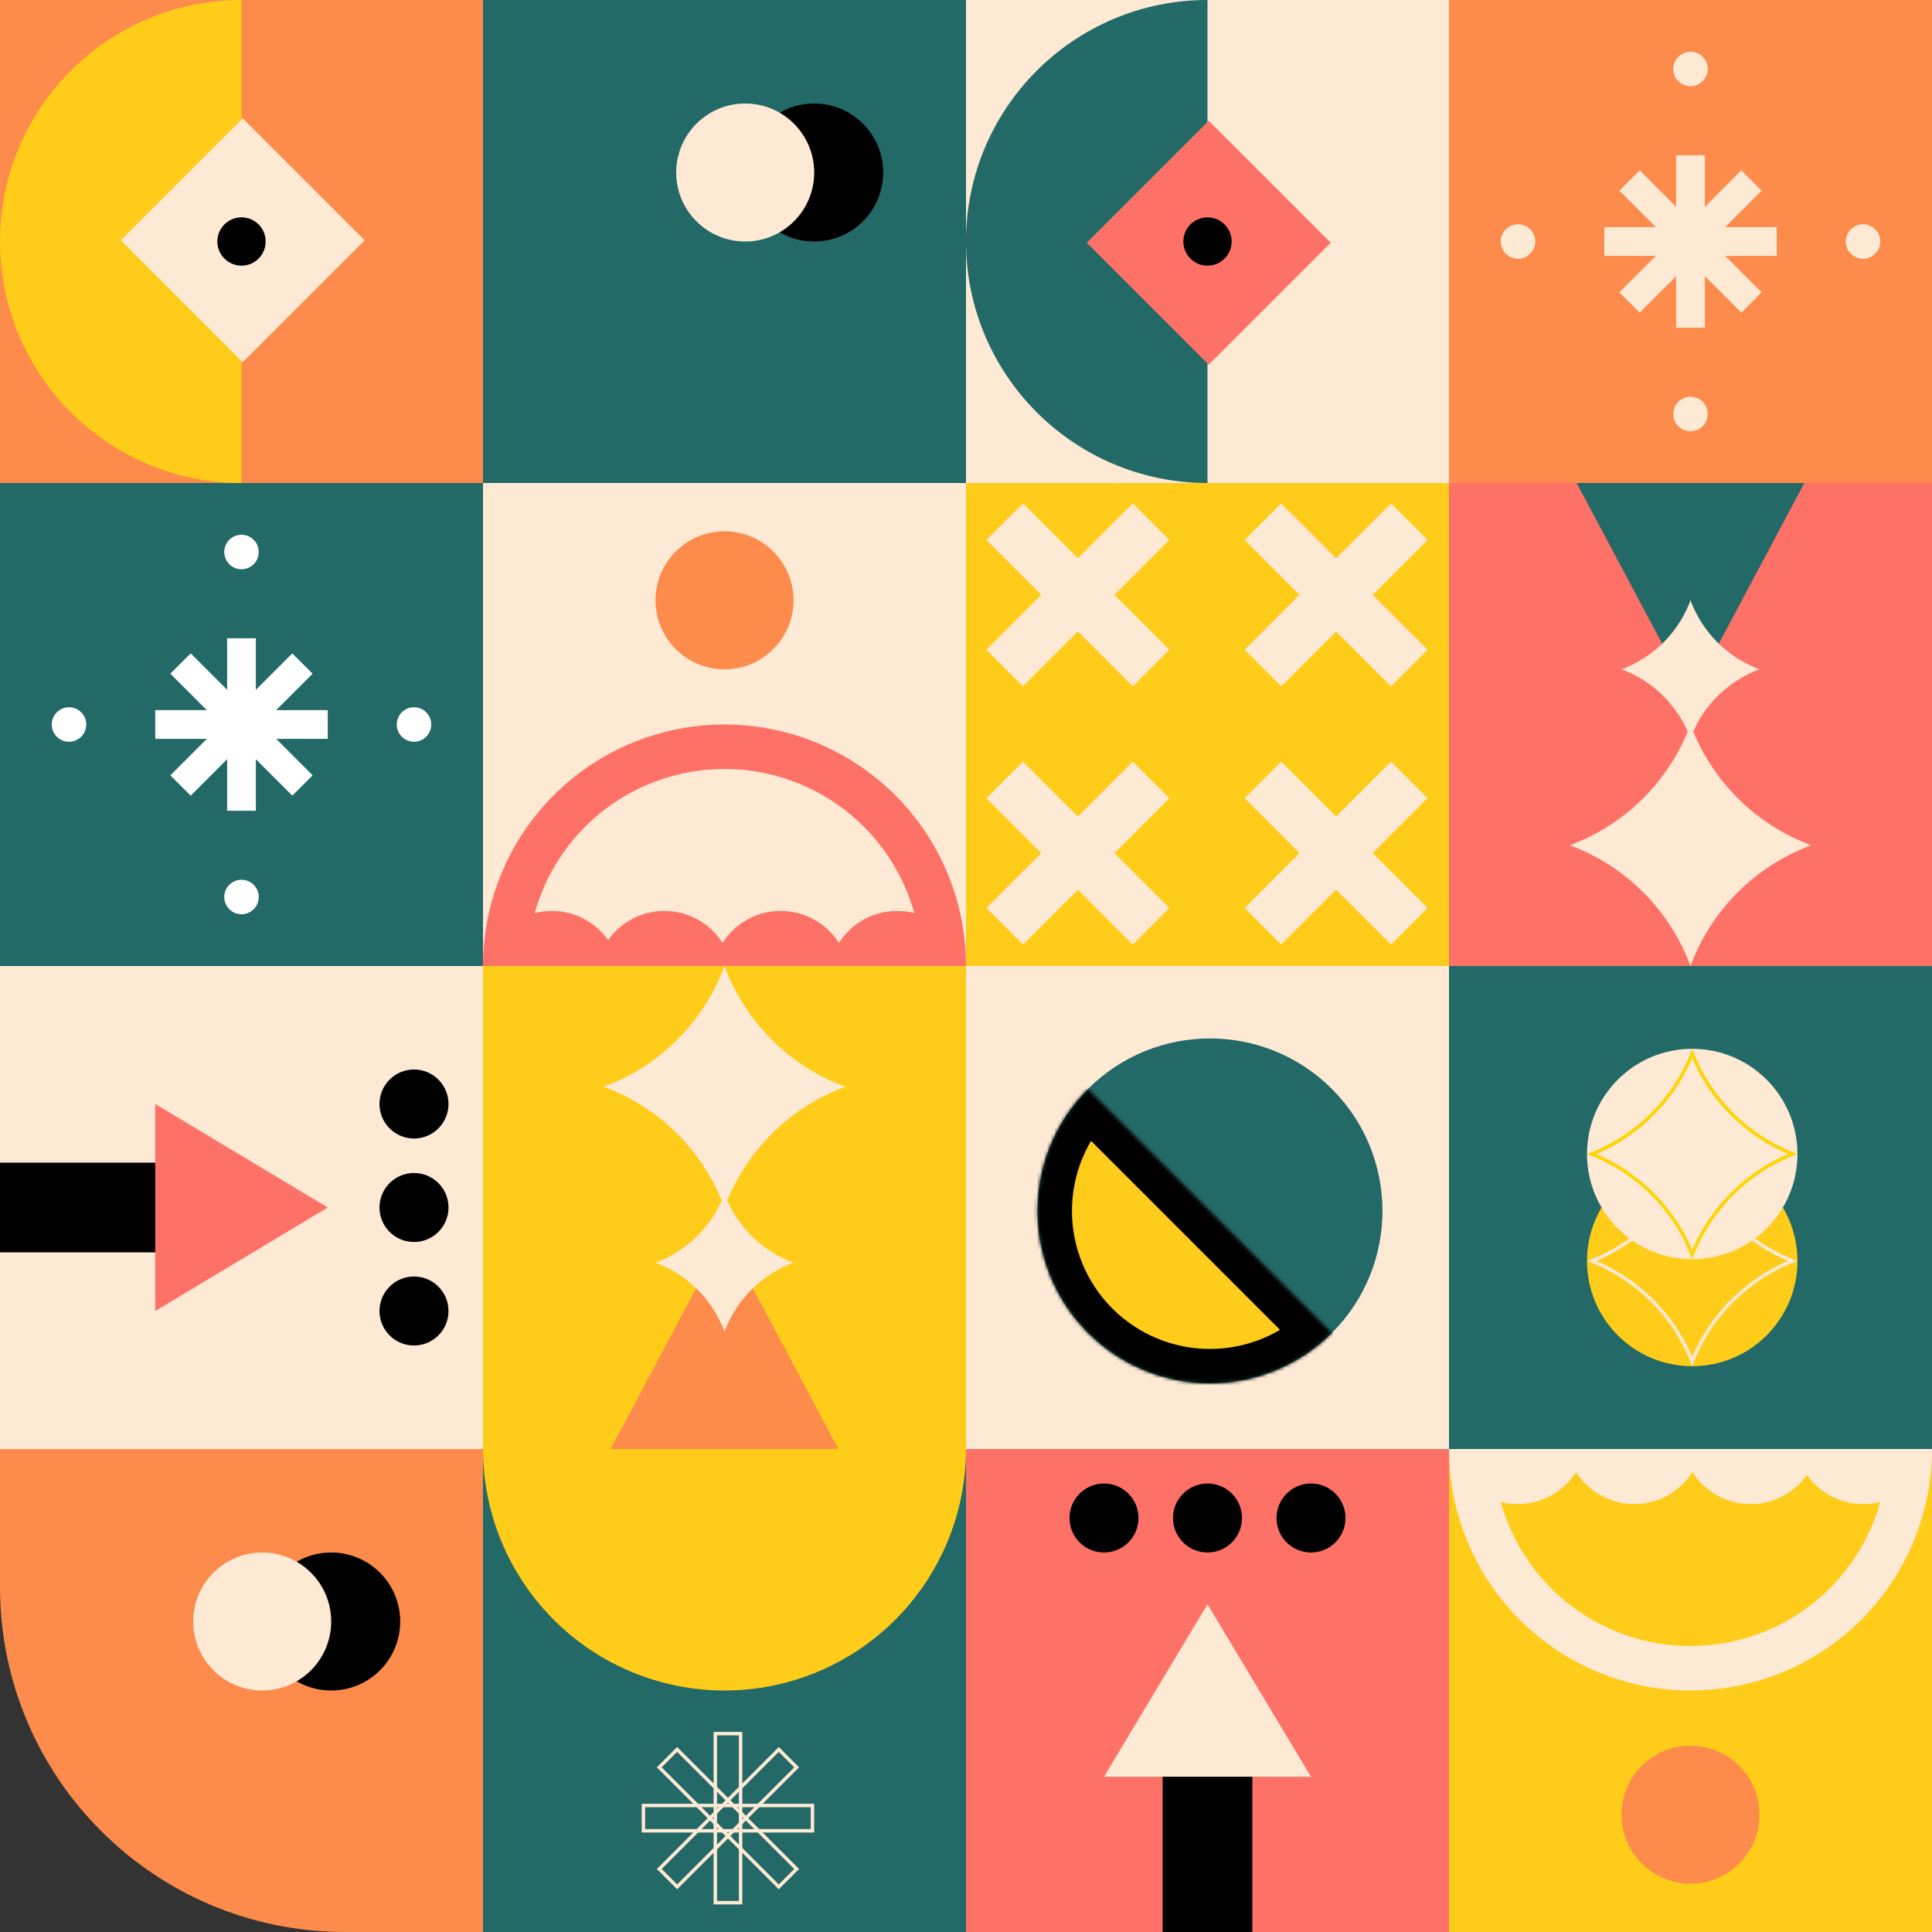 <svg width="560" height="560" viewBox="0 0 560 560" fill="none" xmlns="http://www.w3.org/2000/svg">
<rect x="0" y="0" width="560" height="560" fill="#333333" stroke="none"/>
<path d="M140 560L140 420H0V460C0 515.228 44.772 560 100 560H140Z" fill="#FC8B4C"/>
<circle r="20" transform="matrix(0 -1 -1 0 96 470)" fill="black"/>
<circle r="20" transform="matrix(0 -1 -1 0 76 470)" fill="#FDE9D4"/>
<rect x="280" y="280" width="140" height="140" fill="#FDE9D4"/>
<circle cx="350.711" cy="351" r="50" transform="rotate(-45 350.711 351)" fill="#236967"/>
<mask id="path-6-inside-1_190_3137" fill="white">
<path d="M315.356 315.645C305.979 325.021 300.711 337.739 300.711 351C300.711 364.261 305.979 376.979 315.356 386.355C324.732 395.732 337.45 401 350.711 401C363.972 401 376.689 395.732 386.066 386.355L350.711 351L315.356 315.645Z"/>
</mask>
<path d="M315.356 315.645C305.979 325.021 300.711 337.739 300.711 351C300.711 364.261 305.979 376.979 315.356 386.355C324.732 395.732 337.45 401 350.711 401C363.972 401 376.689 395.732 386.066 386.355L350.711 351L315.356 315.645Z" fill="#FFCC1A" stroke="black" stroke-width="20" mask="url(#path-6-inside-1_190_3137)"/>
<g clip-path="url(#clip0_190_3137)">
<rect width="140" height="140" transform="matrix(-1 0 0 1 280 140)" fill="#FDE9D4"/>
<circle r="19.96" transform="matrix(-1 0 0 1 260.04 284)" fill="#FE7167"/>
<circle r="19.96" transform="matrix(-1 0 0 1 226.306 284)" fill="#FE7167"/>
<circle r="19.96" transform="matrix(-1 0 0 1 192.571 284)" fill="#FE7167"/>
<circle r="19.96" transform="matrix(-1 0 0 1 159.96 284)" fill="#FE7167"/>
<path d="M280 280C280 261.435 272.625 243.63 259.497 230.502C246.37 217.375 228.565 210 210 210C191.435 210 173.63 217.375 160.503 230.502C147.375 243.63 140 261.435 140 280H152.892C152.892 264.854 158.908 250.328 169.618 239.618C180.328 228.908 194.854 222.891 210 222.891C225.146 222.891 239.672 228.908 250.382 239.618C261.092 250.328 267.108 264.854 267.108 280H280Z" fill="#FE7167"/>
<circle r="20" transform="matrix(-1 0 0 1 210 174)" fill="#FC8B4C"/>
</g>
<rect x="140" y="280" width="140" height="140" fill="#FFCC1A"/>
<path d="M210 358L243 420H177L210 358Z" fill="#FC8B4C"/>
<path d="M210 346C213.429 355.266 220.734 362.571 230 366C220.734 369.429 213.429 376.734 210 386C206.571 376.734 199.266 369.429 190 366C199.266 362.571 206.571 355.266 210 346Z" fill="#FDE9D4"/>
<path d="M210 280C216 296.215 228.785 309 245 315C228.785 321 216 333.785 210 350C204 333.785 191.215 321 175 315C191.215 309 204 296.215 210 280Z" fill="#FDE9D4"/>
<rect x="140" y="420" width="140" height="140" fill="#236967"/>
<path d="M280 420C280 438.565 272.625 456.37 259.497 469.497C246.37 482.625 228.565 490 210 490C191.435 490 173.63 482.625 160.503 469.497C147.375 456.37 140 438.565 140 420L210 420H280Z" fill="#FFCC1A"/>
<rect x="207.334" y="502.5" width="7.333" height="49" stroke="#FDE9D4"/>
<rect x="191.082" y="512.269" width="7.333" height="49" transform="rotate(-45 191.082 512.269)" stroke="#FDE9D4"/>
<rect x="-0.707" width="7.333" height="49" transform="matrix(-0.707 -0.707 -0.707 0.707 230.418 511.769)" stroke="#FDE9D4"/>
<rect x="186.5" y="530.667" width="7.333" height="49" transform="rotate(-90 186.5 530.667)" stroke="#FDE9D4"/>
<rect x="280" y="140" width="140" height="140" fill="#FFCC1A"/>
<rect x="285.91" y="156.516" width="15" height="60" transform="rotate(-45 285.91 156.516)" fill="#FDE9D4"/>
<rect x="296.516" y="198.943" width="15" height="60" transform="rotate(-135 296.516 198.943)" fill="#FDE9D4"/>
<rect x="285.91" y="231.369" width="15" height="60" transform="rotate(-45 285.91 231.369)" fill="#FDE9D4"/>
<rect x="296.516" y="273.796" width="15" height="60" transform="rotate(-135 296.516 273.796)" fill="#FDE9D4"/>
<rect x="360.764" y="156.516" width="15" height="60" transform="rotate(-45 360.764 156.516)" fill="#FDE9D4"/>
<rect x="371.369" y="198.943" width="15" height="60" transform="rotate(-135 371.369 198.943)" fill="#FDE9D4"/>
<rect x="360.764" y="231.369" width="15" height="60" transform="rotate(-45 360.764 231.369)" fill="#FDE9D4"/>
<rect x="371.369" y="273.796" width="15" height="60" transform="rotate(-135 371.369 273.796)" fill="#FDE9D4"/>
<rect width="140" height="140" transform="matrix(1 0 0 -1 280 560)" fill="#FE7167"/>
<path d="M350 465L320 515H380L350 465Z" fill="#FDE9D4"/>
<rect width="26" height="45" transform="matrix(1 0 0 -1 337 560)" fill="black"/>
<circle r="10" transform="matrix(1 0 0 -1 350 440)" fill="black"/>
<circle r="10" transform="matrix(1 0 0 -1 380 440)" fill="black"/>
<circle r="10" transform="matrix(1 0 0 -1 320 440)" fill="black"/>
<path d="M280 0L420 0V140H280V0Z" fill="#FDE9D4"/>
<path d="M280 70C280 31.34 311.34 0 350 0V140C311.34 140 280 108.66 280 70Z" fill="#236967"/>
<rect x="315" y="70.355" width="50" height="50" transform="rotate(-45 315 70.355)" fill="#FE7167"/>
<circle cx="350" cy="70" r="7" fill="black"/>
<rect width="140" height="140" transform="matrix(1 0 0 -1 420 420)" fill="#236967"/>
<circle r="30.5" transform="matrix(1 0 0 -1 490.5 365.5)" fill="#FFCC1A"/>
<circle r="30.5" transform="matrix(1 0 0 -1 490.5 334.5)" fill="#FDE9D4"/>
<path d="M461.394 365.5C474.677 370.797 485.203 381.323 490.5 394.606C495.797 381.323 506.323 370.797 519.606 365.5C506.323 360.203 495.797 349.677 490.5 336.394C485.203 349.677 474.677 360.203 461.394 365.5Z" stroke="#FDE9D4"/>
<path d="M461.394 334.5C474.677 339.797 485.203 350.323 490.5 363.606C495.797 350.323 506.323 339.797 519.606 334.5C506.323 329.203 495.797 318.677 490.5 305.394C485.203 318.677 474.677 329.203 461.394 334.5Z" stroke="#FDD503"/>
<path d="M0 140H140V0H0L0 140Z" fill="#FC8B4C"/>
<path d="M0 70C0 108.66 31.34 140 70 140V0C31.34 0 0 31.34 0 70Z" fill="#FFCC1A"/>
<rect width="50" height="50" transform="matrix(0.707 0.707 0.707 -0.707 35 69.645)" fill="#FDE9D4"/>
<circle r="7" transform="matrix(1 0 0 -1 70 70)" fill="black"/>
<rect y="420" width="140" height="140" transform="rotate(-90 0 420)" fill="#FDE9D4"/>
<path d="M95 350L45 380L45 320L95 350Z" fill="#FE7167"/>
<rect y="363" width="26" height="45" transform="rotate(-90 0 363)" fill="black"/>
<circle cx="120" cy="350" r="10" transform="rotate(-90 120 350)" fill="black"/>
<circle cx="120" cy="320" r="10" transform="rotate(-90 120 320)" fill="black"/>
<circle cx="120" cy="380" r="10" transform="rotate(-90 120 380)" fill="black"/>
<g clip-path="url(#clip1_190_3137)">
<rect width="140" height="140" transform="matrix(1 0 0 -1 420 560)" fill="#FFCC1A"/>
<path d="M420 420C420 438.565 427.375 456.37 440.503 469.497C453.63 482.625 471.435 490 490 490C508.565 490 526.37 482.625 539.497 469.497C552.625 456.37 560 438.565 560 420H547.108C547.108 435.146 541.092 449.672 530.382 460.382C519.672 471.092 505.146 477.108 490 477.108C474.854 477.108 460.328 471.092 449.618 460.382C438.908 449.672 432.892 435.146 432.892 420H420Z" fill="#FDE9D4"/>
<circle r="19.96" transform="matrix(1 0 0 -1 439.96 416)" fill="#FDE9D4"/>
<circle r="19.96" transform="matrix(1 0 0 -1 473.694 416)" fill="#FDE9D4"/>
<circle r="19.96" transform="matrix(1 0 0 -1 507.429 416)" fill="#FDE9D4"/>
<circle r="19.96" transform="matrix(1 0 0 -1 540.04 416)" fill="#FDE9D4"/>
<circle r="20" transform="matrix(1 0 0 -1 490 526)" fill="#FC8B4C"/>
</g>
<path d="M280 140V0L140 0L140 140L280 140Z" fill="#236967"/>
<circle r="20" transform="matrix(0 -1 -1 0 236 50)" fill="black"/>
<circle r="20" transform="matrix(0 -1 -1 0 216 50)" fill="#FDE9D4"/>
<rect width="140" height="140" transform="matrix(1 0 0 -1 420 140)" fill="#FC8B4C"/>
<rect width="8.333" height="50" transform="matrix(1 0 0 -1 485.834 95)" fill="#FDE9D4"/>
<rect width="8.333" height="50" transform="matrix(0.707 0.707 0.707 -0.707 469.375 84.731)" fill="#FDE9D4"/>
<rect x="510.625" y="84.731" width="8.333" height="50" transform="rotate(135 510.625 84.731)" fill="#FDE9D4"/>
<rect width="8.333" height="50" transform="matrix(0 1 1 0 465 65.834)" fill="#FDE9D4"/>
<circle cx="490" cy="20" r="5" transform="rotate(-180 490 20)" fill="#FDE9D4"/>
<circle cx="540" cy="70" r="5" transform="rotate(-180 540 70)" fill="#FDE9D4"/>
<circle cx="440" cy="70" r="5" transform="rotate(-180 440 70)" fill="#FDE9D4"/>
<circle cx="490" cy="120" r="5" transform="rotate(-180 490 120)" fill="#FDE9D4"/>
<rect width="140" height="140" transform="matrix(1 0 0 -1 420 280)" fill="#FE7167"/>
<path d="M490 202L523 140H457L490 202Z" fill="#236967"/>
<path d="M490 214C493.429 204.734 500.734 197.429 510 194C500.734 190.571 493.429 183.266 490 174C486.571 183.266 479.266 190.571 470 194C479.266 197.429 486.571 204.734 490 214Z" fill="#FDE9D4"/>
<path d="M490 280C496 263.785 508.785 251 525 245C508.785 239 496 226.215 490 210C484 226.215 471.215 239 455 245C471.215 251 484 263.785 490 280Z" fill="#FDE9D4"/>
<rect width="140" height="140" transform="matrix(1 0 0 -1 0 280)" fill="#236967"/>
<rect width="8.333" height="50" transform="matrix(1 0 0 -1 65.834 235)" fill="white"/>
<rect width="8.333" height="50" transform="matrix(0.707 0.707 0.707 -0.707 49.375 224.731)" fill="white"/>
<rect x="90.625" y="224.731" width="8.333" height="50" transform="rotate(135 90.625 224.731)" fill="white"/>
<rect width="8.333" height="50" transform="matrix(0 1 1 0 45 205.833)" fill="white"/>
<circle cx="70" cy="160" r="5" transform="rotate(-180 70 160)" fill="white"/>
<circle cx="120" cy="210" r="5" transform="rotate(-180 120 210)" fill="white"/>
<circle cx="20" cy="210" r="5" transform="rotate(-180 20 210)" fill="white"/>
<circle cx="70" cy="260" r="5" transform="rotate(-180 70 260)" fill="white"/>
<defs>
<clipPath id="clip0_190_3137">
<rect width="140" height="140" fill="white" transform="matrix(-1 0 0 1 280 140)"/>
</clipPath>
<clipPath id="clip1_190_3137">
<rect width="140" height="140" fill="white" transform="matrix(1 0 0 -1 420 560)"/>
</clipPath>
</defs>
</svg>
